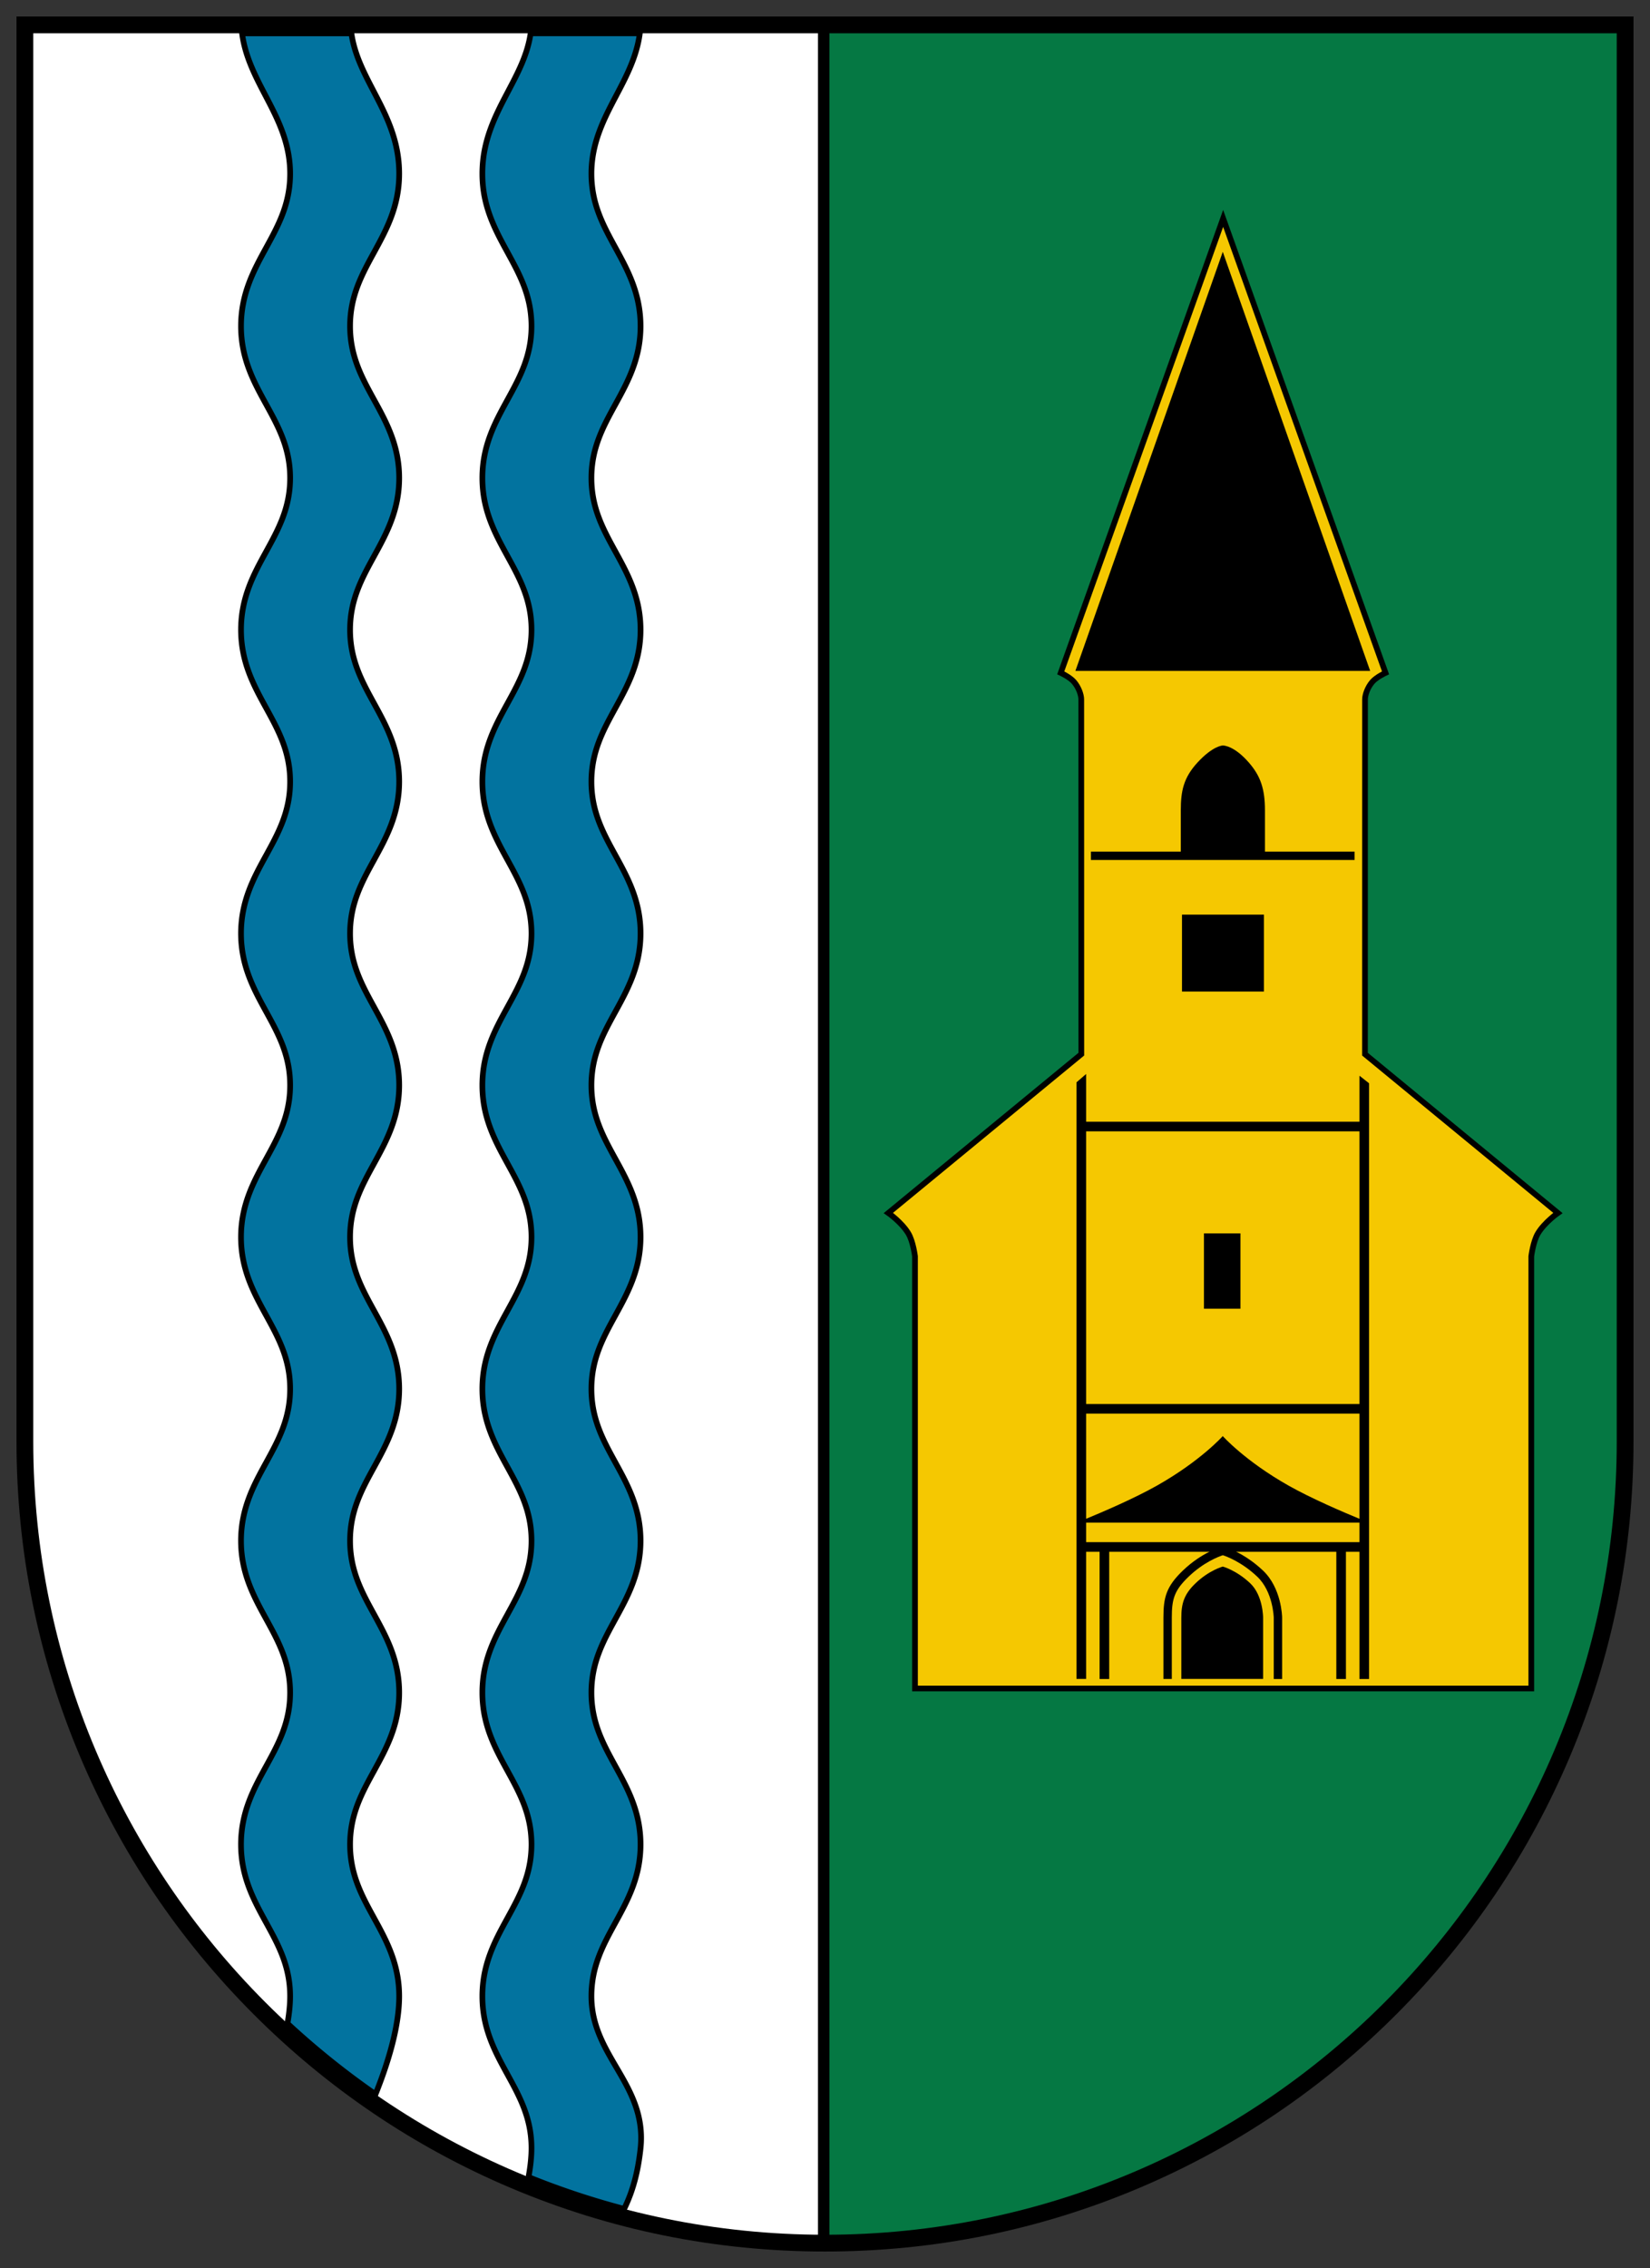 <svg height="687.01" width="500" xmlns="http://www.w3.org/2000/svg"><rect width="100%" height="100%" fill="#333333" stroke="none"/><path d="M489.921 5H5v431.65c0 33.068 6.48 65.169 19.258 95.41 12.344 29.212 30.009 55.453 52.506 77.997 22.505 22.553 48.707 40.26 77.875 52.635 30.215 12.818 62.3 19.318 95.361 19.318 33.062 0 65.147-6.5 95.362-19.318 29.17-12.374 55.37-30.082 77.875-52.635 22.497-22.542 40.162-48.785 52.505-77.996C488.521 501.819 495 469.718 495 436.65V5z"/><path d="M489.921 436.65V10.08h-239.92v666.848c132.483 0 239.92-107.799 239.92-240.278z" fill="#057843"/><path d="M10.08 436.65V10.08H250v666.848c-132.479 0-239.92-107.799-239.92-240.278z" fill="#fff"/><path d="m413.625 319.32.016-107.465c0-1.354.75-3.609 2.213-5.312 1.229-1.434 4.003-2.729 4.003-2.729L370.649 66.156l-49.211 137.657s2.773 1.296 4.004 2.73c1.461 1.702 2.21 3.956 2.21 5.311l.018 107.466-58.47 48.104s4.024 2.824 6.045 6.173c1.461 2.418 2.023 6.955 2.023 6.955v130.91h186.758V380.552s.56-4.537 2.022-6.956c2.021-3.349 6.044-6.172 6.044-6.172z" fill="#f5c801" stroke="#000" stroke-width="1.729"/><g stroke-width=".864"><path d="M327.67 201.961h85.739l-42.872-121.86z"/><path d="M415.202 203.232h-89.325l44.66-126.958zm-85.74-2.54h82.153L370.537 83.929zM358.177 277.056h24.836v23.294h-24.836zM364.832 373.6h11.063v22.825h-11.063zM330.576 257.958h79.9v2.54h-79.9z"/><path d="M358.177 258.508V245.48c0-5.967.927-9.874 4.978-14.272 4.604-4.993 7.412-5.033 7.412-5.033s3.127-.086 7.588 5.033c3.746 4.297 4.805 8.368 4.805 14.272v12.968z"/><path d="M357.817 258.869v-13.39c0-5.841.809-9.885 5.072-14.515 4.656-5.05 7.551-5.148 7.672-5.15h.001c.36 0 3.499.147 7.865 5.156 3.567 4.091 4.892 8.024 4.892 14.509v13.327zm12.76-32.334c-.029 0-2.752.138-7.157 4.917-4.104 4.455-4.882 8.368-4.882 14.028v12.667l24.062-.058v-12.61c0-6.287-1.278-10.091-4.715-14.034-4.231-4.854-7.185-4.91-7.308-4.91zM357.974 508.565h24.785v-18.583s.003-6.698-3.907-10.388c-4.196-3.964-8.303-5.065-8.303-5.065s-4.122 1.088-8.27 5.065c-3.492 3.345-4.305 6.148-4.305 10.465z"/><path d="M388.522 508.582h-2.54V489.98c-.002-.059-.186-7.848-5.021-12.416-4.626-4.369-9.16-6.066-10.398-6.472-1.235.405-5.794 2.107-10.343 6.465-4.385 4.204-5.127 6.79-5.127 12.423v18.6h-2.54v-18.6c0-6.06.821-9.38 5.908-14.256 5.805-5.561 11.537-7.123 11.777-7.187l.328-.087.327.088c.24.065 5.952 1.646 11.812 7.18 5.627 5.317 5.81 13.883 5.816 14.245v18.618z"/></g><path d="M80.42 28.891c3.713 7.1 7.55 14.442 7.5 23.906-.049 9.031-3.557 15.452-7.273 22.25-3.741 6.846-7.612 13.926-7.612 23.749 0 9.801 3.877 16.867 7.623 23.7 3.735 6.81 7.261 13.242 7.261 22.29 0 9.048-3.526 15.48-7.26 22.289-3.747 6.834-7.624 13.9-7.624 23.701s3.877 16.87 7.623 23.701c3.735 6.81 7.261 13.24 7.261 22.29 0 9.048-3.526 15.48-7.26 22.29-3.747 6.832-7.624 13.899-7.624 23.7 0 9.803 3.877 16.87 7.623 23.7 3.735 6.81 7.261 13.24 7.261 22.29 0 9.05-3.526 15.482-7.26 22.29-3.747 6.834-7.624 13.901-7.624 23.7 0 9.802 3.877 16.867 7.623 23.702 3.735 6.808 7.261 13.24 7.261 22.29 0 9.048-3.526 15.477-7.26 22.288-3.747 6.833-7.624 13.9-7.624 23.701s3.877 16.87 7.623 23.7c3.735 6.809 7.261 13.24 7.261 22.29 0 9.048-3.526 15.479-7.26 22.29-3.747 6.832-7.624 13.9-7.624 23.701s3.877 16.868 7.623 23.7c3.735 6.808 7.261 13.239 7.261 22.288 0 2.473-.271 5.25-.808 8.252a241.017 241.017 0 0 0 26.68 21.443l.256-.652c4.592-11.626 6.92-21.396 6.92-29.043 0-9.801-3.875-16.868-7.622-23.7-3.736-6.811-7.262-13.238-7.262-22.288s3.526-15.482 7.262-22.292c3.747-6.83 7.623-13.898 7.623-23.698 0-9.803-3.876-16.868-7.622-23.702-3.737-6.809-7.263-13.238-7.263-22.289 0-9.05 3.526-15.48 7.262-22.29 3.747-6.832 7.623-13.897 7.623-23.7 0-9.802-3.876-16.869-7.623-23.7-3.736-6.811-7.262-13.24-7.262-22.29 0-9.049 3.526-15.48 7.262-22.288 3.747-6.835 7.623-13.9 7.623-23.702 0-9.802-3.876-16.868-7.623-23.703-3.736-6.807-7.262-13.238-7.262-22.289 0-9.047 3.526-15.479 7.262-22.288 3.747-6.833 7.623-13.9 7.623-23.701 0-9.802-3.876-16.868-7.623-23.701-3.736-6.809-7.262-13.24-7.262-22.29s3.526-15.48 7.262-22.288c3.747-6.834 7.623-13.9 7.623-23.702s-3.876-16.867-7.623-23.7c-3.736-6.81-7.262-13.241-7.262-22.29 0-9.074 3.523-15.518 7.255-22.34 3.726-6.819 7.58-13.869 7.63-23.642.054-10.195-3.941-17.867-7.807-25.286-2.97-5.705-5.768-11.11-6.673-17.422l-33.132.006c.916 6.995 4.039 12.986 7.064 18.78zM193.879 10.09l-33.089.006c-.905 6.32-3.734 11.73-6.738 17.441-3.904 7.417-7.938 15.084-7.883 25.275.051 9.774 3.907 16.823 7.634 23.642 3.73 6.822 7.252 13.267 7.252 22.34 0 9.05-3.529 15.48-7.263 22.29-3.746 6.833-7.622 13.9-7.622 23.7s3.876 16.868 7.622 23.702c3.734 6.807 7.263 13.239 7.263 22.288s-3.529 15.481-7.263 22.29c-3.746 6.833-7.622 13.9-7.622 23.7 0 9.802 3.876 16.868 7.622 23.702 3.734 6.808 7.263 13.24 7.263 22.289 0 9.05-3.529 15.481-7.263 22.288-3.746 6.835-7.622 13.9-7.622 23.703 0 9.801 3.876 16.868 7.622 23.701 3.734 6.81 7.263 13.24 7.263 22.289 0 9.05-3.529 15.479-7.263 22.29-3.746 6.831-7.622 13.898-7.622 23.7s3.876 16.868 7.622 23.7c3.734 6.81 7.263 13.24 7.263 22.29 0 9.05-3.529 15.48-7.263 22.288-3.746 6.835-7.622 13.9-7.622 23.703 0 9.8 3.876 16.868 7.622 23.698 3.734 6.81 7.263 13.242 7.263 22.292s-3.529 15.477-7.263 22.287c-3.746 6.833-7.622 13.9-7.622 23.701 0 9.805 3.876 16.87 7.622 23.703 3.734 6.81 7.261 13.238 7.263 22.288 0 2.489-.273 5.283-.815 8.308l-.087.475a237.235 237.235 0 0 0 28.985 9.64l.01-.02c2.602-5.313 4.173-11.11 4.949-18.244 1.11-10.236-3.198-17.584-7.366-24.69-3.692-6.302-7.515-12.818-7.515-21.46 0-9.049 3.53-15.48 7.263-22.288 3.75-6.832 7.624-13.898 7.624-23.7s-3.874-16.869-7.624-23.702c-3.733-6.81-7.263-13.24-7.263-22.288 0-9.05 3.53-15.483 7.263-22.29 3.75-6.833 7.624-13.9 7.624-23.7s-3.874-16.87-7.624-23.702c-3.733-6.811-7.263-13.24-7.263-22.289 0-9.05 3.53-15.481 7.263-22.29 3.75-6.834 7.624-13.898 7.624-23.7 0-9.8-3.874-16.867-7.624-23.7-3.733-6.81-7.263-13.24-7.263-22.29 0-9.05 3.53-15.48 7.263-22.29 3.75-6.831 7.624-13.898 7.624-23.702 0-9.8-3.874-16.866-7.624-23.7-3.733-6.808-7.263-13.24-7.263-22.29 0-9.049 3.53-15.48 7.263-22.289 3.75-6.832 7.624-13.9 7.624-23.7 0-9.801-3.874-16.868-7.624-23.702-3.733-6.809-7.263-13.241-7.263-22.289 0-9.048 3.53-15.48 7.263-22.29 3.75-6.832 7.624-13.899 7.624-23.7 0-9.823-3.869-16.902-7.612-23.75-3.717-6.797-7.224-13.218-7.275-22.249-.048-9.456 3.811-16.795 7.546-23.892 3.052-5.8 6.205-11.802 7.117-18.812z" fill="#02739f" stroke="#000" stroke-width="1.729"/><path d="M412.04 325.905h-.086v13.874h-82.827v-14.456l-2.914 2.522v180.72h2.914V470.05h4.083v38.532h2.914V470.05h68.82v38.532h2.915V470.05h4.095v38.532h2.912V328.139zm-82.913 16.788h82.826v82.603h-82.826zm82.827 85.516v31.852c-4.774-1.965-14.504-6.116-21.467-10.048-13.27-7.495-19.95-15.004-19.95-15.004h-.006s-6.681 7.51-19.947 15.004c-6.961 3.93-16.683 8.08-21.457 10.044V428.21zm-82.827 38.927v-5.908h82.826v5.908z"/><path d="M249.605 8.352v670.305" fill="none" stroke="#000" stroke-linecap="square" stroke-width="3.458"/></svg>
